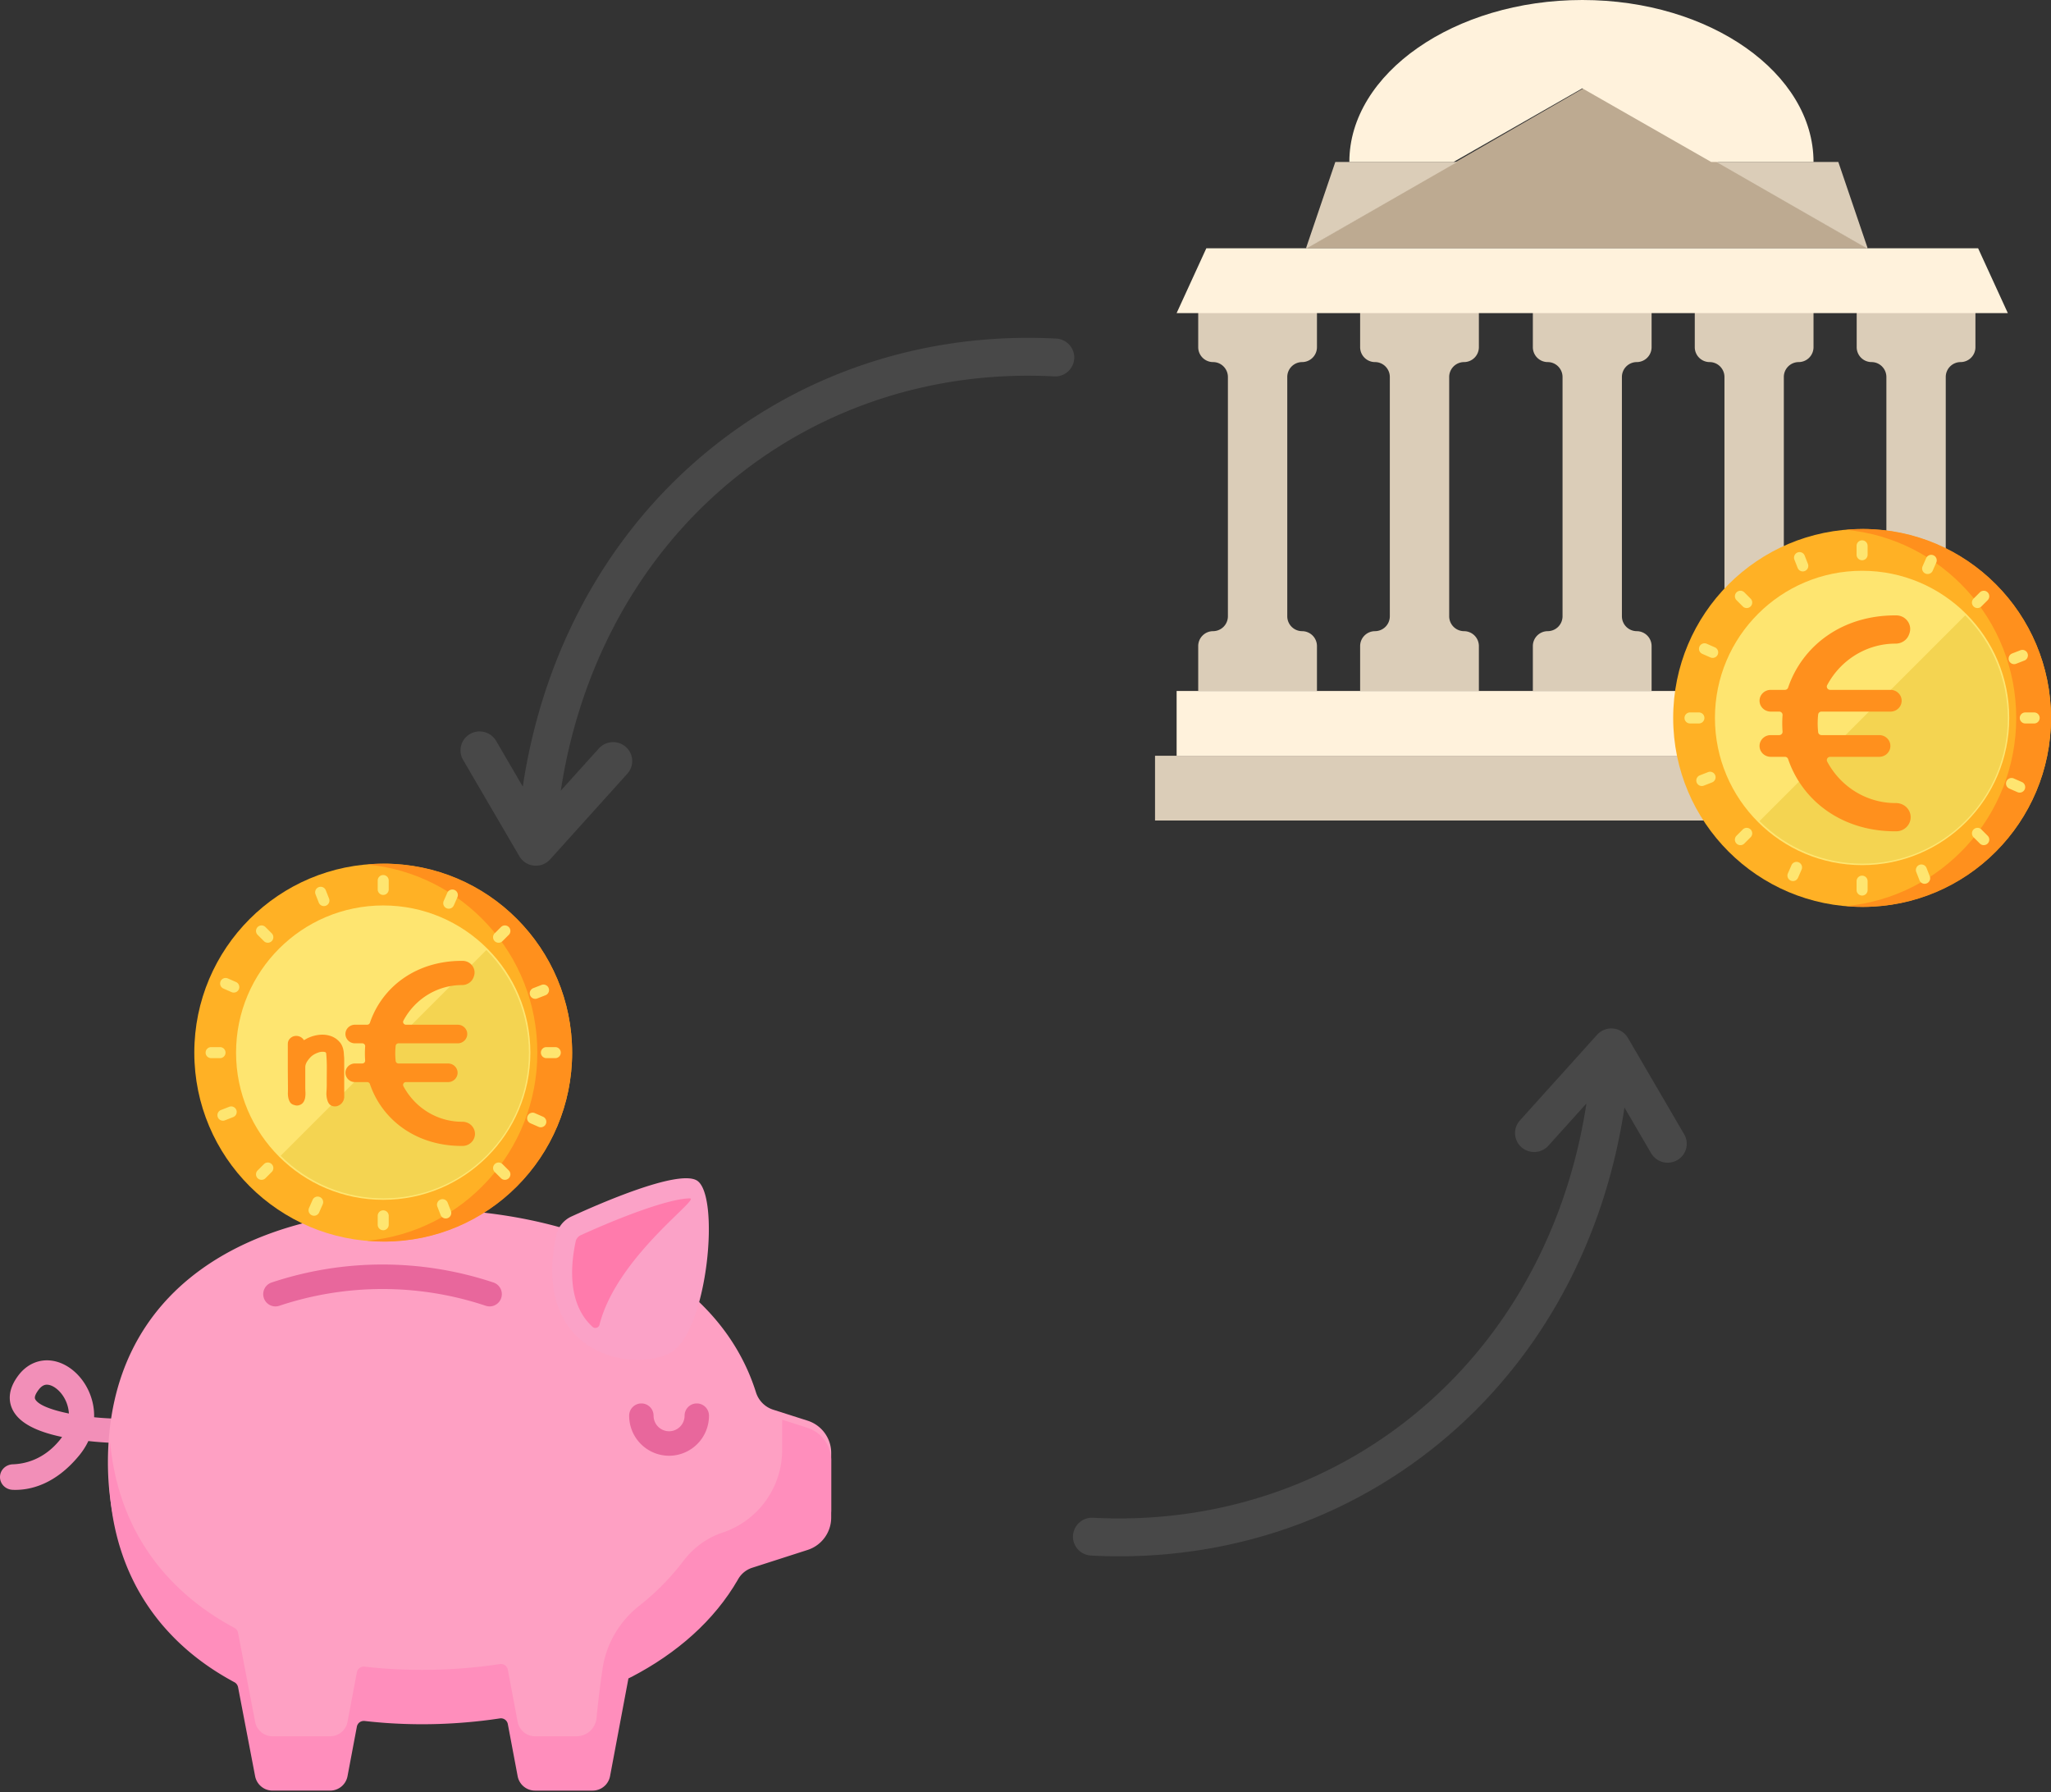 <?xml version="1.0" encoding="UTF-8"?>
<svg xmlns="http://www.w3.org/2000/svg" width="190" height="166">
  <rect width="100%" height="100%" fill="#333333" stroke="none"/>
  <g fill="none" fill-rule="evenodd">
    <g fill="#4C4C4C" opacity=".823">
      <path d="M49.627 80.185h.069c.051-.001.102-.005.152-.01.014-.003.027-.003.04-.005a1.78 1.78 0 0 0 .383-.097l.038-.016a1.764 1.764 0 0 0 .306-.16c.017-.01.034-.022.05-.033.042-.03.081-.06.12-.093l.032-.026c.049-.043.095-.088.138-.136l.007-.006 7.155-7.94a1.743 1.743 0 0 0-.142-2.478 1.781 1.781 0 0 0-2.5.14l-3.523 3.908c1.646-10.74 6.53-20.249 14.052-27.166 8.533-7.848 19.773-11.826 31.652-11.204a1.762 1.762 0 0 0 1.86-1.659c.05-.968-.7-1.793-1.676-1.844-12.844-.673-25.006 3.636-34.246 12.134C55.445 50.99 50.17 61.27 48.43 72.856l-2.469-4.23a1.78 1.78 0 0 0-2.419-.641 1.749 1.749 0 0 0-.645 2.396l5.214 8.93.005.008c.033.056.07.11.109.163.005.008.012.014.018.022.033.043.068.084.106.123.014.016.029.03.043.044a1.806 1.806 0 0 0 .26.214l.042.028c.11.07.228.127.353.172l.03.009c.05.017.103.032.156.045l.06.012c.044.008.088.016.134.021l.036.006c.012.002.023 0 .035.002l.053.005h.077zM135.32 131.951c8.15-7.495 13.425-17.775 15.166-29.362l2.469 4.23a1.78 1.78 0 0 0 2.419.641 1.745 1.745 0 0 0 .645-2.396l-5.213-8.93-.006-.008a1.813 1.813 0 0 0-.108-.163l-.019-.022a1.866 1.866 0 0 0-.105-.124l-.044-.044a1.791 1.791 0 0 0-.26-.213c-.014-.01-.028-.02-.042-.028a1.76 1.76 0 0 0-.353-.172l-.029-.009a1.747 1.747 0 0 0-.157-.045l-.06-.012a1.857 1.857 0 0 0-.133-.022l-.036-.005c-.012-.002-.024 0-.036-.002l-.052-.005c-.026-.002-.052 0-.078 0h-.069a1.817 1.817 0 0 0-.152.01l-.04.005a1.78 1.78 0 0 0-.383.097l-.038.016a1.76 1.76 0 0 0-.306.16l-.05.033a1.66 1.66 0 0 0-.12.093l-.032.026a1.778 1.778 0 0 0-.138.136l-.006.006-7.156 7.94a1.745 1.745 0 0 0 .142 2.477c.73.646 1.85.584 2.5-.138l3.523-3.91c-1.646 10.742-6.53 20.25-14.052 27.167-8.533 7.848-19.773 11.826-31.652 11.204a1.762 1.762 0 0 0-1.86 1.659c-.05.968.7 1.793 1.676 1.844 12.843.674 25.005-3.635 34.245-12.134z"/>
    </g>
    <path fill="#BDAA91" d="M173 23L147 8l-26 15z"/>
    <path fill="#DBCDB8" d="M183 32.154V28h-11v4.154a1.38 1.38 0 0 0 1.375 1.384c.759 0 1.375.62 1.375 1.385v22.154a1.38 1.38 0 0 1-1.375 1.385A1.38 1.38 0 0 0 172 59.846V64h11v-4.154a1.38 1.38 0 0 0-1.375-1.384 1.38 1.38 0 0 1-1.375-1.385V34.923a1.38 1.38 0 0 1 1.375-1.385A1.38 1.38 0 0 0 183 32.154M168 32.154V28h-11v4.154a1.38 1.38 0 0 0 1.375 1.384c.759 0 1.375.62 1.375 1.385v22.154a1.38 1.38 0 0 1-1.375 1.385A1.38 1.38 0 0 0 157 59.846V64h11v-4.154a1.38 1.38 0 0 0-1.375-1.384 1.38 1.38 0 0 1-1.375-1.385V34.923a1.38 1.38 0 0 1 1.375-1.385A1.38 1.38 0 0 0 168 32.154M153 32.154V28h-11v4.154a1.38 1.38 0 0 0 1.375 1.384c.759 0 1.375.62 1.375 1.385v22.154a1.38 1.38 0 0 1-1.375 1.385A1.38 1.38 0 0 0 142 59.846V64h11v-4.154a1.38 1.38 0 0 0-1.375-1.384 1.38 1.38 0 0 1-1.375-1.385V34.923a1.38 1.38 0 0 1 1.375-1.385A1.38 1.38 0 0 0 153 32.154M137 32.154V28h-11v4.154a1.38 1.38 0 0 0 1.375 1.384c.759 0 1.375.62 1.375 1.385v22.154a1.38 1.38 0 0 1-1.375 1.385A1.38 1.38 0 0 0 126 59.846V64h11v-4.154a1.38 1.38 0 0 0-1.375-1.384 1.38 1.38 0 0 1-1.375-1.385V34.923a1.38 1.38 0 0 1 1.375-1.385A1.38 1.38 0 0 0 137 32.154M122 32.154V28h-11v4.154a1.38 1.38 0 0 0 1.375 1.384c.759 0 1.375.62 1.375 1.385v22.154a1.38 1.38 0 0 1-1.375 1.385A1.38 1.38 0 0 0 111 59.846V64h11v-4.154a1.38 1.38 0 0 0-1.375-1.384 1.38 1.38 0 0 1-1.375-1.385V34.923a1.38 1.38 0 0 1 1.375-1.385A1.38 1.38 0 0 0 122 32.154M107 70h80v6h-80z"/>
    <path fill="#FFF2DC" d="M109 64h77v6h-77zM186 29h-77l2.75-6h71.5z"/>
    <path fill="#DBCDB8" d="M123.702 15L121 22.947c0 .041.045.067.081.045L135 15h-11.298zM159 15l13.919 7.992a.053.053 0 0 0 .081-.045L170.297 15H159z"/>
    <path fill="#FFF2DC" d="M146.586 8.182L158.517 15H168c0-8.182-9.54-15-21.414-15C134.712 0 125 6.818 125 15h9.655l11.931-6.818z"/>
    <g transform="translate(155 49)">
      <circle cx="17.5" cy="17.5" r="17.5" fill="#FFB125"/>
      <path fill="#FF901D" d="M17.61 0c-.542 0-1.08.026-1.61.075C24.848.894 31.778 8.382 31.778 17.5S24.848 34.106 16 34.925c.53.049 1.068.075 1.61.075C27.216 35 35 27.165 35 17.5S27.215 0 17.61 0z"/>
      <g fill="#FEE570" transform="translate(1 1)">
        <circle cx="16.5" cy="16.5" r="13.632"/>
        <path d="M16.5 1.893a.511.511 0 0 1-.511-.51V.56a.511.511 0 1 1 1.022 0v.822a.511.511 0 0 1-.511.511zM16.5 32.951a.511.511 0 0 1-.511-.511v-.822a.511.511 0 1 1 1.022 0v.822a.511.511 0 0 1-.511.511zM32.44 17.011h-.822a.511.511 0 1 1 0-1.022h.822a.511.511 0 1 1 0 1.022zM1.382 17.011H.56a.511.511 0 1 1 0-1.022h.822a.511.511 0 1 1 0 1.022zM27.19 6.321a.51.51 0 0 1-.362-.873l.581-.58a.511.511 0 0 1 .724.723l-.581.58c-.1.1-.231.15-.362.15zM5.229 28.282a.51.51 0 0 1-.362-.872l.581-.581a.511.511 0 0 1 .724.723l-.582.58c-.1.1-.23.15-.361.15zM27.771 28.282a.51.51 0 0 1-.361-.15l-.582-.58a.511.511 0 1 1 .724-.723l.58.58a.511.511 0 0 1-.36.873zM5.81 6.321a.51.51 0 0 1-.362-.15l-.58-.58a.511.511 0 1 1 .723-.724l.58.581a.511.511 0 0 1-.361.873zM22.573 3.167a.51.51 0 0 1-.468-.717l.33-.752a.511.511 0 0 1 .937.41l-.33.753a.512.512 0 0 1-.469.306zM10.096 31.608a.51.51 0 0 1-.468-.717l.33-.752a.511.511 0 0 1 .937.41l-.33.753a.512.512 0 0 1-.469.306zM31.097 23.415a.51.51 0 0 1-.206-.043l-.752-.33a.511.511 0 0 1 .41-.937l.753.33a.511.511 0 0 1-.205.98zM2.655 10.938a.51.51 0 0 1-.205-.043l-.752-.33a.511.511 0 0 1 .41-.937l.753.33a.511.511 0 0 1-.206.98zM30.584 11.517a.512.512 0 0 1-.186-.988l.766-.299a.511.511 0 0 1 .371.953l-.765.299a.51.51 0 0 1-.186.035zM1.65 22.805a.512.512 0 0 1-.185-.988l.765-.299a.511.511 0 1 1 .372.953l-.766.299a.51.51 0 0 1-.185.035zM22.294 31.861a.512.512 0 0 1-.477-.326l-.299-.765a.511.511 0 0 1 .953-.372l.299.766a.511.511 0 0 1-.476.697zM11.005 2.927a.512.512 0 0 1-.476-.325l-.299-.766a.511.511 0 1 1 .953-.371l.299.765a.511.511 0 0 1-.477.697z"/>
      </g>
      <path fill="#F4D451" d="M27.054 27.054c5.261-5.262 5.261-13.792 0-19.054L8 27.054c5.262 5.261 13.792 5.261 19.054 0z"/>
      <path fill="#FF901D" d="M20.552 28c-2.35 0-4.525-.652-6.29-1.886a9.613 9.613 0 0 1-3.616-4.806.31.31 0 0 0-.296-.207H9.036C8.465 21.1 8 20.65 8 20.095c0-.555.465-1.006 1.036-1.006h.785a.317.317 0 0 0 .228-.097.298.298 0 0 0 .083-.227 10.664 10.664 0 0 1 0-1.53.299.299 0 0 0-.083-.227.317.317 0 0 0-.228-.097h-.785c-.571 0-1.036-.45-1.036-1.006 0-.555.465-1.006 1.036-1.006h1.314a.31.31 0 0 0 .296-.207 9.614 9.614 0 0 1 3.615-4.806C16.027 8.652 18.203 8 20.551 8h.12c.423.005.805.2 1.048.537.244.337.302.753.162 1.142l-.036.096c-.182.503-.68.841-1.239.841h-.014c-2.634 0-5.057 1.472-6.324 3.84a.293.293 0 0 0 .01.297.312.312 0 0 0 .267.146h5.585c.32 0 .617.14.815.386a.978.978 0 0 1 .19.86c-.114.452-.527.767-1.005.767h-6.39a.308.308 0 0 0-.31.27 7.673 7.673 0 0 0 0 1.635c.016.155.15.272.31.272h5.346c.32 0 .618.14.815.385a.978.978 0 0 1 .19.861c-.113.451-.527.766-1.005.766h-4.541c-.11 0-.21.054-.267.146a.293.293 0 0 0-.01.296c1.267 2.37 3.69 3.841 6.324 3.841h.048c.596 0 1.117.366 1.295.91.131.4.061.825-.192 1.165-.253.34-.646.537-1.077.54l-.114.001z"/>
    </g>
    <g>
      <path fill="#F28FB8" fill-rule="nonzero" d="M1.425 138c-.09 0-.177-.002-.26-.006C.513 137.965 0 137.45 0 136.816v-.006c0-.642.528-1.157 1.188-1.179 1.127-.037 2.862-.435 4.336-2.231.082-.1.157-.201.226-.301-2.493-.52-3.995-1.35-4.58-2.52-.346-.695-.527-1.82.58-3.244.764-.98 1.864-1.458 3.02-1.308 1.467.19 2.85 1.365 3.524 2.993.305.738.445 1.498.425 2.252.699.07 1.41.115 2.097.13.634.013 1.176.497 1.184 1.114.008.64-.525 1.152-1.183 1.143a31.99 31.99 0 0 1-2.632-.183c-.217.462-.5.908-.847 1.331C5.14 137.488 2.851 138 1.425 138zm2.921-9.744c-.198 0-.46.075-.745.441-.18.231-.463.655-.343.896.27.543 1.519 1.01 3.125 1.334a3.349 3.349 0 0 0-.243-1.065c-.396-.957-1.143-1.528-1.677-1.597a.88.88 0 0 0-.117-.009z"/>
      <path fill="#FEA0C3" d="M74.815 131.59l-3.187-1.017a2.458 2.458 0 0 1-1.596-1.606C66.365 117.34 52.746 112 39.038 112 23.001 112 10 119.307 10 135.443c0 9.3 4.575 15.813 11.643 19.575a.65.65 0 0 1 .335.45l1.583 8.2A1.64 1.64 0 0 0 25.174 165h5.347a1.64 1.64 0 0 0 1.613-1.332l.865-4.56a.652.652 0 0 1 .72-.523c1.724.2 3.502.3 5.32.3 2.428 0 4.854-.179 7.223-.536a.653.653 0 0 1 .741.521l.911 4.798A1.64 1.64 0 0 0 49.527 165h5.347a1.64 1.64 0 0 0 1.612-1.332l1.645-8.682a.65.65 0 0 1 .341-.456c4.198-2.175 7.67-5.169 9.885-8.985a2.368 2.368 0 0 1 1.323-1.075l5.135-1.64A3.136 3.136 0 0 0 77 139.845v-5.27c0-1.362-.884-2.569-2.185-2.985z"/>
      <path fill="#FF8EBC" d="M76.6 133.727a3.155 3.155 0 0 0-.508-.682l-.012-.013a3.132 3.132 0 0 0-1.262-.772l-2.36-.759v2.787a8.076 8.076 0 0 1-5.462 7.65c-1.485.477-2.769 1.422-3.71 2.67a22.626 22.626 0 0 1-4.063 4.122c-1.819 1.437-3.046 3.494-3.396 5.79a93.62 93.62 0 0 0-.568 4.624 1.858 1.858 0 0 1-1.846 1.678h-3.849a1.64 1.64 0 0 1-1.61-1.34l-.91-4.824a.652.652 0 0 0-.74-.523 48.205 48.205 0 0 1-7.214.538c-1.815 0-3.59-.1-5.313-.301a.652.652 0 0 0-.718.526l-.865 4.585a1.64 1.64 0 0 1-1.61 1.339h-5.34a1.64 1.64 0 0 1-1.61-1.34l-1.581-8.245a.654.654 0 0 0-.335-.452c-6.414-3.438-10.771-9.16-11.514-17.193-.017.197-.033.396-.047.596v.012l-.004.06c-.012.179-.022.36-.03.542l-.01.228a29.195 29.195 0 0 0-.022 1.104c0 1.169.071 2.294.21 3.375.17 1.325.442 2.584.806 3.778l.062.194c.05.16.103.32.157.48l.066.19c.15.426.312.842.486 1.25l.056.129c.086.197.174.393.266.586l.046.095c.085.178.173.354.264.53l.046.09c.098.187.2.373.303.557l.069.12c.336.586.7 1.15 1.089 1.694l.112.155c.095.13.191.258.289.385l.115.15c.132.168.265.334.402.498l.004.005c.137.164.278.325.42.485l.13.144c.107.117.214.233.323.348l.132.138c.15.155.3.307.454.457l.001.001a21.465 21.465 0 0 0 1.625 1.43 23.168 23.168 0 0 0 2.338 1.638l.164.1c.143.086.287.172.431.256l.172.099c.195.11.39.22.59.326a.663.663 0 0 1 .208.178c.008.01.014.02.021.031a.645.645 0 0 1 .049.083l.016.035c.017.04.031.082.04.126l1.58 8.246a1.645 1.645 0 0 0 .477.88l.037.034a1.675 1.675 0 0 0 .22.168l.043.027c.046.027.092.053.14.075l.002.001a1.6 1.6 0 0 0 .148.06l.048.015a1.557 1.557 0 0 0 .278.062 1.688 1.688 0 0 0 .217.016h5.341a1.628 1.628 0 0 0 1.149-.471 1.644 1.644 0 0 0 .461-.868l.865-4.584a.653.653 0 0 1 .031-.11l.013-.03a.65.65 0 0 1 .038-.073l.016-.027a.652.652 0 0 1 .455-.282.638.638 0 0 1 .165-.004 43.307 43.307 0 0 0 1.084.111c.29.026.58.051.873.072h.005a45.665 45.665 0 0 0 1.105.065 47.077 47.077 0 0 0 4.992-.024l.095-.006c.28-.016.561-.035.841-.056l.02-.002a48.289 48.289 0 0 0 1.836-.175h.005c.28-.033.557-.067.835-.104.134-.018.268-.038.401-.057.147-.02.295-.04.442-.063a.647.647 0 0 1 .691.39l.005.01c.016.04.028.082.037.125l.454 2.412.455 2.413a1.64 1.64 0 0 0 1.61 1.339h5.342c.056 0 .11-.004.166-.01l.051-.006a1.655 1.655 0 0 0 .278-.063l.048-.015a1.68 1.68 0 0 0 .29-.136l.042-.027a1.603 1.603 0 0 0 .22-.168l.038-.034c.038-.036.075-.074.11-.115.013-.015.025-.032.038-.049a1.638 1.638 0 0 0 .249-.436c.034-.09.06-.183.079-.28l.36-1.913.374-1.989.234-1.246.674-3.583.06-.321.267-.133c.004.002.006.001.009 0l.005-.004c.128-.066.253-.137.38-.205.132-.071.266-.141.397-.215.114-.063.225-.13.337-.194.142-.082.284-.162.424-.245.115-.069.227-.14.34-.21.134-.083.27-.164.401-.249.119-.076.234-.154.35-.232.125-.082.25-.162.372-.246.116-.08.228-.161.342-.242.12-.085.242-.169.36-.255.11-.081.218-.165.327-.248.118-.09.238-.178.355-.27.105-.082.207-.168.311-.252.116-.094.234-.187.348-.283.105-.088.206-.18.31-.27.109-.095.22-.189.327-.286.1-.09.197-.184.295-.276.107-.099.215-.197.32-.299.095-.092.186-.188.28-.282.103-.104.208-.206.31-.312.091-.096.18-.195.27-.293.098-.107.198-.212.294-.32.088-.1.172-.201.257-.302.095-.11.19-.22.283-.331.083-.102.163-.207.244-.31.09-.115.182-.227.269-.343.08-.106.156-.215.234-.323.084-.116.17-.23.252-.348.076-.11.148-.224.222-.335.078-.119.16-.236.236-.356.094-.15.18-.305.276-.454.056-.089.108-.18.16-.27a2.315 2.315 0 0 1 1.291-1.054l.019-.006 2.616-.841 2.512-.808A3.15 3.15 0 0 0 77 140.561v-5.299a3.15 3.15 0 0 0-.4-1.535z"/>
      <path fill="#FBA2C7" d="M51.53 114.423a2.5 2.5 0 0 1 1.411-1.747c2.753-1.265 9.765-4.308 11.568-3.36 2.258 1.187 1.075 14.003-2.365 15.959-3.323 1.89-12.964.342-10.615-10.852z"/>
      <path fill="#E8679C" d="M61.982 134.84a3.709 3.709 0 0 1-3.698-3.712c0-.627.507-1.135 1.131-1.135.625 0 1.131.508 1.131 1.135a1.44 1.44 0 0 0 1.436 1.442 1.44 1.44 0 0 0 1.436-1.442c0-.627.506-1.135 1.13-1.135.625 0 1.131.508 1.131 1.135a3.708 3.708 0 0 1-3.697 3.712z"/>
      <path fill="#FEA0C3" d="M25.45 120.403c.163-.774 2.513-1.127 3.23-1.456 2.752-1.265 13.147-.219 14.95.73 2.258 1.186 2.69 6.623-.75 8.58-3.324 1.889-19.779 3.34-17.43-7.854z"/>
      <path fill="#E8679C" d="M45.36 121.006c-.12 0-.24-.019-.36-.058a30.235 30.235 0 0 0-19.126 0 1.13 1.13 0 0 1-1.431-.717 1.136 1.136 0 0 1 .714-1.437 32.502 32.502 0 0 1 20.56 0 1.136 1.136 0 0 1-.358 2.212z"/>
      <path fill="#FF7BAC" d="M63.905 111c-1.596 0-5.461 1.303-10.087 3.4a.843.843 0 0 0-.487.578c-.674 3.169-.314 5.72 1.043 7.375.158.194.332.376.52.547.218.198.57.087.642-.198C57.143 116.396 64.945 111 63.905 111z"/>
    </g>
    <g>
      <g transform="translate(18 80)">
        <circle cx="17.5" cy="17.5" r="17.5" fill="#FFB125"/>
        <path fill="#FF901D" d="M17.61 0c-.542 0-1.08.026-1.61.075C24.848.894 31.778 8.382 31.778 17.5S24.848 34.106 16 34.925c.53.049 1.068.075 1.61.075C27.216 35 35 27.165 35 17.5S27.215 0 17.61 0z"/>
        <g fill="#FEE570" transform="translate(1 1)">
          <circle cx="16.5" cy="16.5" r="13.632"/>
          <path d="M16.5 1.893a.511.511 0 0 1-.511-.51V.56a.511.511 0 1 1 1.022 0v.822a.511.511 0 0 1-.511.511zM16.5 32.951a.511.511 0 0 1-.511-.511v-.822a.511.511 0 1 1 1.022 0v.822a.511.511 0 0 1-.511.511zM32.44 17.011h-.822a.511.511 0 1 1 0-1.022h.822a.511.511 0 1 1 0 1.022zM1.382 17.011H.56a.511.511 0 1 1 0-1.022h.822a.511.511 0 1 1 0 1.022zM27.19 6.321a.51.51 0 0 1-.362-.873l.581-.58a.511.511 0 0 1 .724.723l-.581.58c-.1.1-.231.15-.362.15zM5.229 28.282a.51.51 0 0 1-.362-.872l.581-.581a.511.511 0 0 1 .724.723l-.582.58c-.1.1-.23.15-.361.15zM27.771 28.282a.51.51 0 0 1-.361-.15l-.582-.58a.511.511 0 1 1 .724-.723l.58.58a.511.511 0 0 1-.36.873zM5.81 6.321a.51.51 0 0 1-.362-.15l-.58-.58a.511.511 0 1 1 .723-.724l.58.581a.511.511 0 0 1-.361.873zM22.573 3.167a.51.51 0 0 1-.468-.717l.33-.752a.511.511 0 0 1 .937.41l-.33.753a.512.512 0 0 1-.469.306zM10.096 31.608a.51.51 0 0 1-.468-.717l.33-.752a.511.511 0 0 1 .937.41l-.33.753a.512.512 0 0 1-.469.306zM31.097 23.415a.51.51 0 0 1-.206-.043l-.752-.33a.511.511 0 0 1 .41-.937l.753.33a.511.511 0 0 1-.205.98zM2.655 10.938a.51.51 0 0 1-.205-.043l-.752-.33a.511.511 0 0 1 .41-.937l.753.33a.511.511 0 0 1-.206.98zM30.584 11.517a.512.512 0 0 1-.186-.988l.766-.299a.511.511 0 0 1 .371.953l-.765.299a.51.51 0 0 1-.186.035zM1.65 22.805a.512.512 0 0 1-.185-.988l.765-.299a.511.511 0 1 1 .372.953l-.766.299a.51.51 0 0 1-.185.035zM22.294 31.861a.512.512 0 0 1-.477-.326l-.299-.765a.511.511 0 0 1 .953-.372l.299.766a.511.511 0 0 1-.476.697zM11.005 2.927a.512.512 0 0 1-.476-.325l-.299-.766a.511.511 0 1 1 .953-.371l.299.765a.511.511 0 0 1-.477.697z"/>
        </g>
        <path fill="#F4D451" d="M27.054 27.054c5.261-5.262 5.261-13.792 0-19.054L8 27.054c5.262 5.261 13.792 5.261 19.054 0z"/>
      </g>
      <path fill="#FF901D" d="M42.759 106.143c-2.014 0-3.878-.56-5.392-1.617a8.24 8.24 0 0 1-3.1-4.12.266.266 0 0 0-.252-.177h-1.127a.876.876 0 0 1-.888-.862c0-.476.398-.863.888-.863h.673c.074 0 .145-.03.195-.082a.256.256 0 0 0 .071-.195 9.14 9.14 0 0 1 0-1.311.256.256 0 0 0-.07-.195.271.271 0 0 0-.196-.083h-.673a.876.876 0 0 1-.888-.862c0-.476.398-.862.888-.862h1.127a.266.266 0 0 0 .253-.178 8.24 8.24 0 0 1 3.099-4.12C38.88 89.56 40.745 89 42.759 89h.102c.363.004.69.171.898.46.209.29.26.646.139.979l-.03.083c-.157.43-.584.72-1.063.72h-.012c-2.257 0-4.335 1.262-5.42 3.292a.251.251 0 0 0 .008.255.267.267 0 0 0 .229.125h4.787c.275 0 .53.12.699.33.17.21.229.48.163.738a.881.881 0 0 1-.862.656H36.92c-.138 0-.252.1-.266.233a6.576 6.576 0 0 0 0 1.401.264.264 0 0 0 .265.233h4.583c.275 0 .53.12.7.33.169.21.228.479.162.738a.882.882 0 0 1-.862.656H37.61a.267.267 0 0 0-.229.125.251.251 0 0 0-.009.255c1.087 2.03 3.164 3.292 5.421 3.292h.041c.511 0 .957.313 1.11.78.113.343.053.707-.164.998-.217.291-.554.46-.923.464h-.098zM31.887 101.655a.913.913 0 0 1-.71.81.747.747 0 0 1-.496-.067c-.16-.08-.274-.234-.345-.464a2.07 2.07 0 0 1-.093-.776c.018-.27.027-.52.027-.75 0-.477.002-.952.006-1.425.005-.473-.015-.948-.06-1.425a.433.433 0 0 0-.026-.046.463.463 0 0 0-.053-.06 1.103 1.103 0 0 0-.65.04c-.23.08-.424.18-.583.305-.142.115-.28.272-.418.47-.137.2-.205.392-.205.577v1.83c0 .141.004.296.013.464.009.168.002.332-.02.49-.022.16-.073.306-.152.438a.694.694 0 0 1-.385.292.608.608 0 0 1-.272.04 1.155 1.155 0 0 1-.272-.067.585.585 0 0 1-.344-.271 1.342 1.342 0 0 1-.146-.411 2.007 2.007 0 0 1-.033-.425c.004-.137.006-.245.006-.325 0-.203-.002-.497-.006-.881a105.75 105.75 0 0 1-.007-1.214V96.71c0-.194.057-.355.172-.484a.805.805 0 0 1 .405-.252.854.854 0 0 1 .49.027.823.823 0 0 1 .431.351c.354-.23.743-.384 1.167-.464.424-.08.824-.066 1.2.04.376.106.69.305.942.597.252.291.382.694.39 1.206a3.97 3.97 0 0 1 .027.53v3.395z"/>
    </g>
  </g>
</svg>
